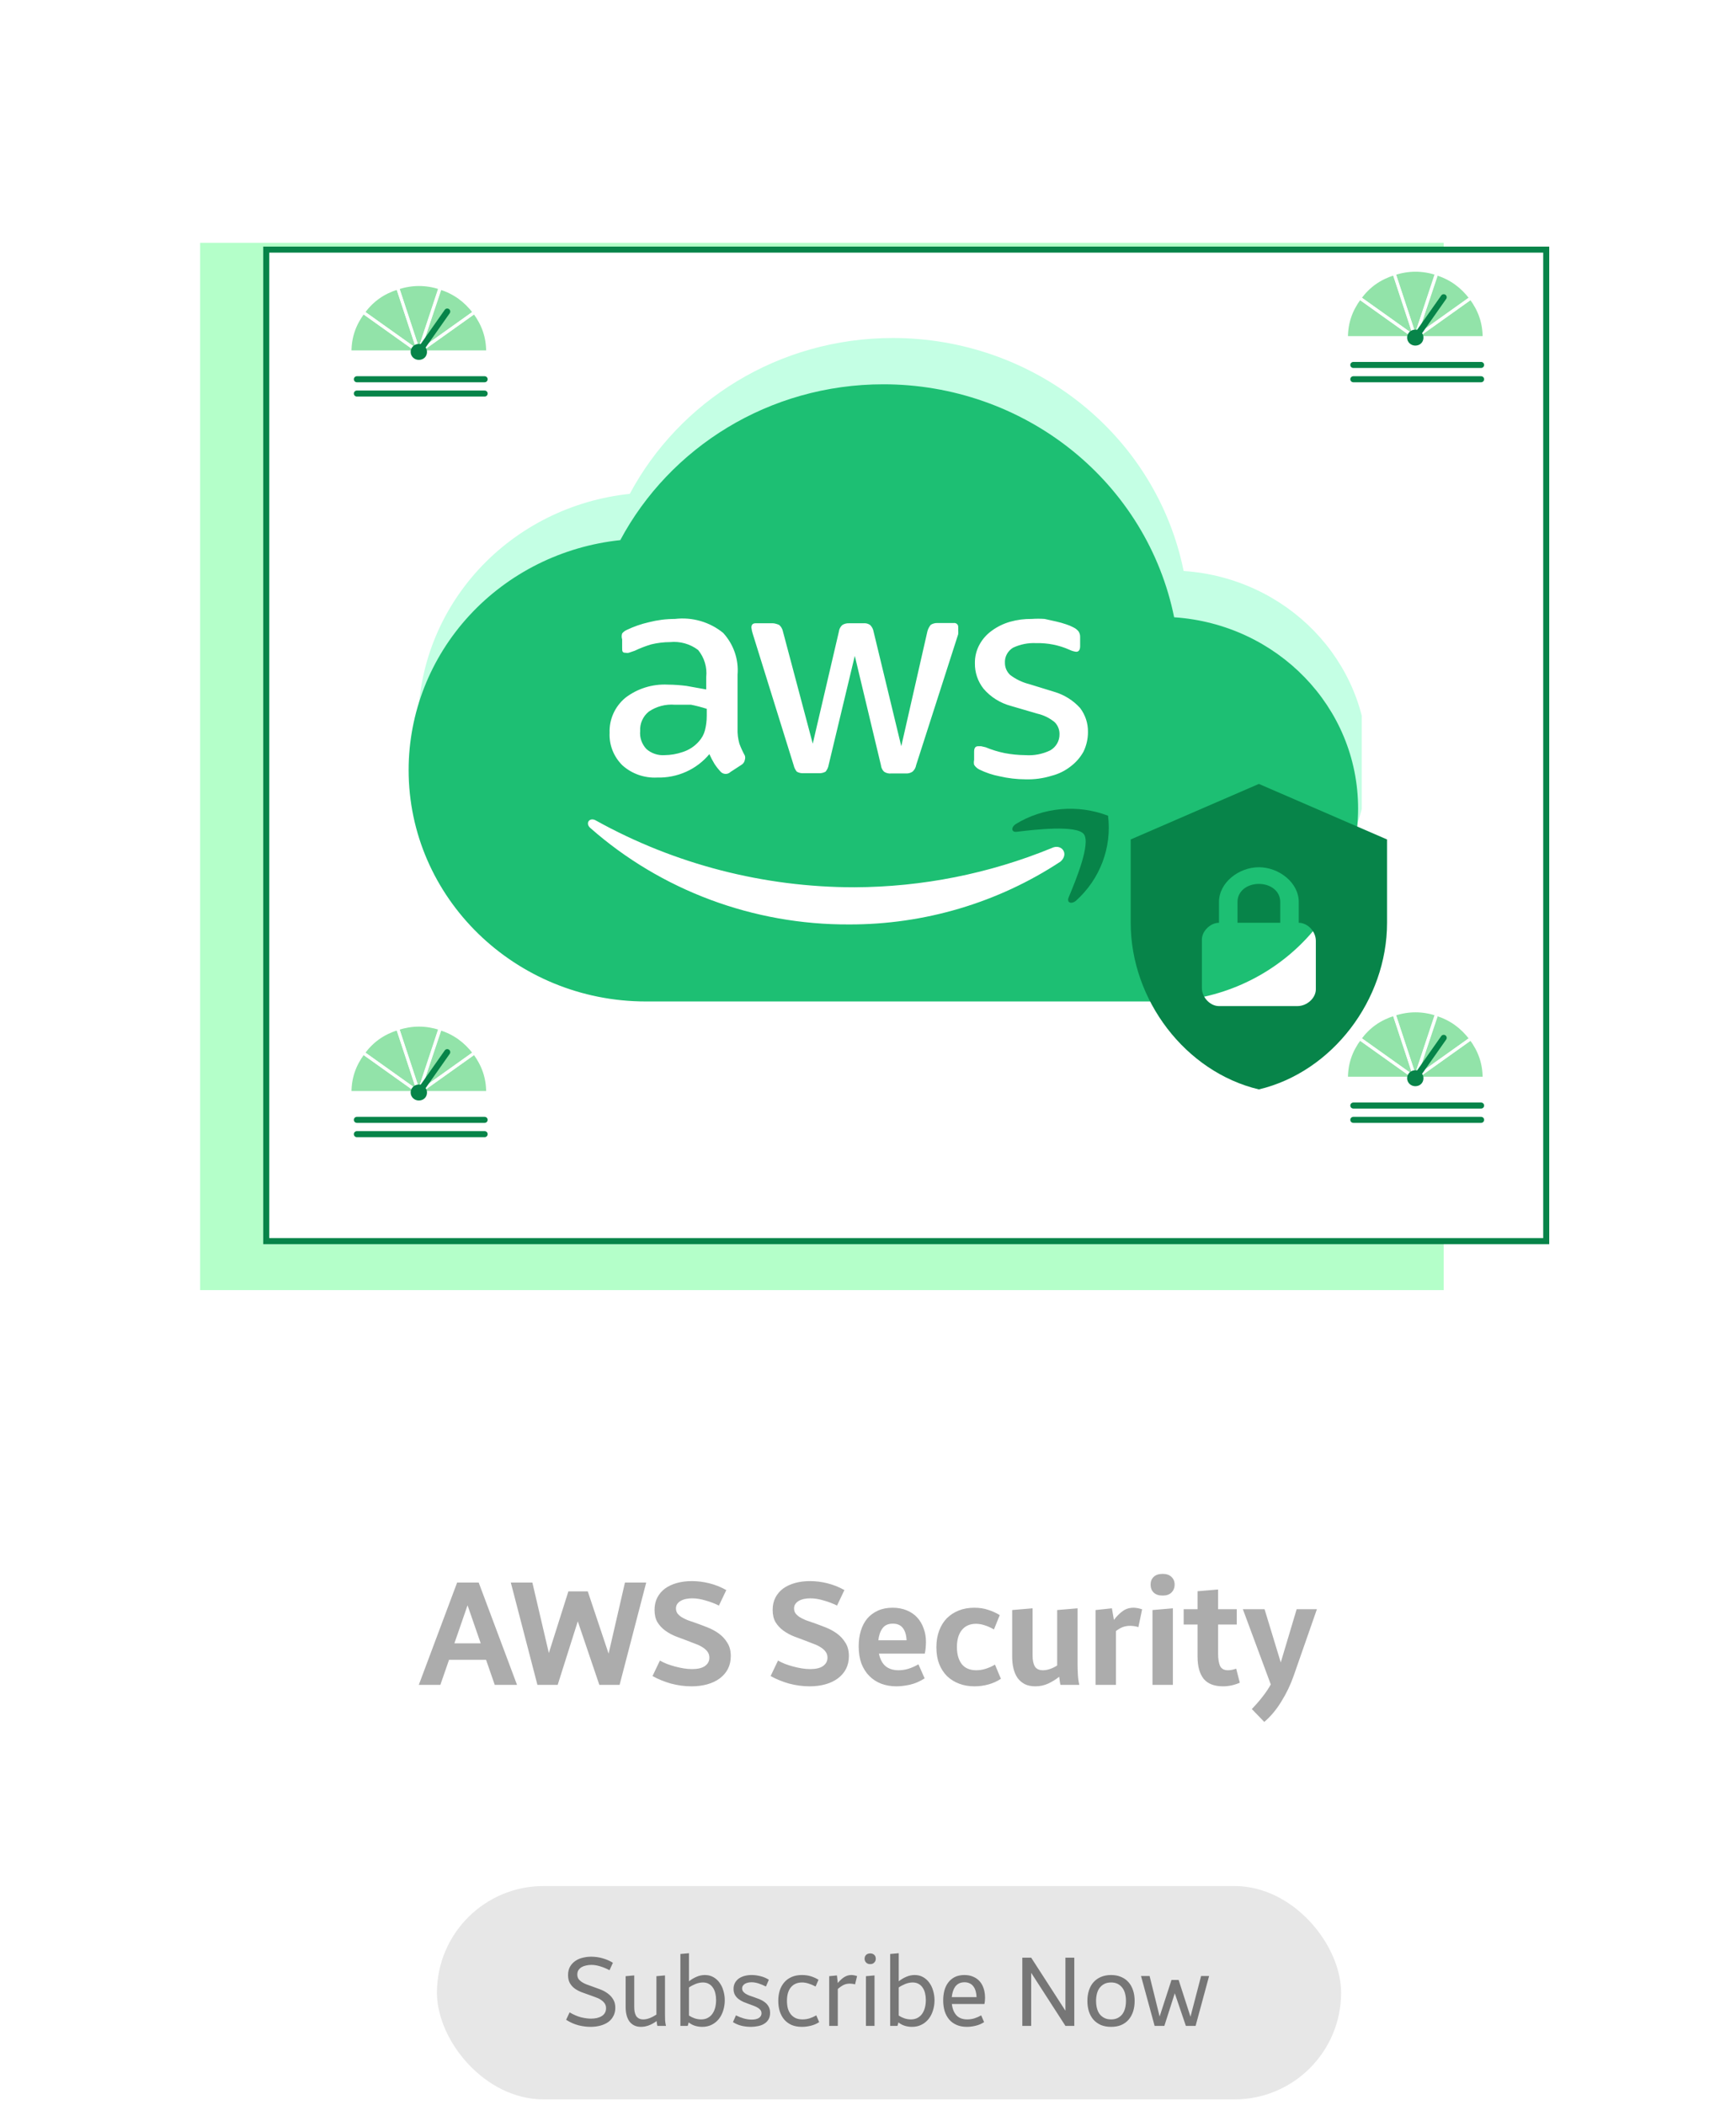 <svg width="288" height="349" viewBox="0 0 288 349" fill="none" xmlns="http://www.w3.org/2000/svg">
<rect x="72.488" y="312.746" width="150" height="35.38" rx="17.69" fill="#E7E7E7"/>
<path d="M94.496 333.696C95.147 334.08 95.776 334.352 96.384 334.512C97.003 334.661 97.558 334.736 98.048 334.736C98.784 334.736 99.382 334.592 99.84 334.304C100.31 334.005 100.544 333.573 100.544 333.008C100.544 332.688 100.464 332.416 100.304 332.192C100.144 331.968 99.931 331.771 99.664 331.6C99.408 331.429 99.104 331.285 98.752 331.168C98.411 331.04 98.059 330.912 97.696 330.784C97.28 330.645 96.864 330.496 96.448 330.336C96.043 330.176 95.675 329.979 95.344 329.744C95.014 329.499 94.747 329.2 94.544 328.848C94.342 328.496 94.24 328.053 94.24 327.52C94.24 326.976 94.347 326.512 94.56 326.128C94.784 325.744 95.072 325.429 95.424 325.184C95.787 324.928 96.198 324.747 96.656 324.64C97.126 324.523 97.6 324.464 98.08 324.464C98.742 324.464 99.382 324.555 100 324.736C100.63 324.917 101.19 325.163 101.68 325.472L101.12 326.704C100.587 326.427 100.07 326.213 99.568 326.064C99.067 325.904 98.576 325.824 98.096 325.824C97.808 325.824 97.526 325.856 97.248 325.92C96.971 325.973 96.72 326.064 96.496 326.192C96.283 326.32 96.107 326.485 95.968 326.688C95.84 326.891 95.776 327.136 95.776 327.424C95.776 327.701 95.84 327.941 95.968 328.144C96.107 328.336 96.288 328.507 96.512 328.656C96.736 328.805 96.998 328.939 97.296 329.056C97.606 329.173 97.931 329.291 98.272 329.408C98.699 329.557 99.136 329.717 99.584 329.888C100.032 330.059 100.438 330.277 100.8 330.544C101.174 330.811 101.478 331.136 101.712 331.52C101.958 331.904 102.08 332.379 102.08 332.944C102.08 333.456 101.974 333.909 101.76 334.304C101.558 334.699 101.275 335.029 100.912 335.296C100.55 335.552 100.118 335.749 99.616 335.888C99.115 336.027 98.571 336.096 97.984 336.096C97.334 336.096 96.662 336.011 95.968 335.84C95.275 335.659 94.592 335.355 93.92 334.928L94.496 333.696ZM109.058 335.936C108.994 335.669 108.951 335.403 108.93 335.136C108.066 335.776 107.202 336.096 106.338 336.096C105.89 336.096 105.5 336.011 105.17 335.84C104.85 335.669 104.588 335.44 104.386 335.152C104.183 334.853 104.034 334.507 103.938 334.112C103.842 333.717 103.794 333.296 103.794 332.848V327.696L105.218 327.568V332.784C105.218 333.072 105.239 333.344 105.282 333.6C105.335 333.856 105.415 334.08 105.522 334.272C105.639 334.453 105.794 334.597 105.986 334.704C106.188 334.811 106.434 334.864 106.722 334.864C107.042 334.864 107.388 334.795 107.762 334.656C108.146 334.507 108.524 334.309 108.898 334.064V327.696L110.322 327.568V333.968C110.322 334.277 110.327 334.608 110.338 334.96C110.359 335.301 110.407 335.627 110.482 335.936H109.058ZM114.094 335.936H112.878V324.016L114.302 323.888V328.544C114.707 328.224 115.129 327.973 115.566 327.792C116.003 327.6 116.462 327.504 116.942 327.504C117.475 327.504 117.945 327.621 118.35 327.856C118.766 328.091 119.113 328.405 119.39 328.8C119.667 329.184 119.875 329.627 120.014 330.128C120.163 330.629 120.238 331.147 120.238 331.68C120.238 332.277 120.153 332.843 119.982 333.376C119.822 333.909 119.582 334.379 119.262 334.784C118.942 335.189 118.547 335.509 118.078 335.744C117.619 335.979 117.091 336.096 116.494 336.096C116.089 336.096 115.689 336.037 115.294 335.92C114.899 335.792 114.553 335.605 114.254 335.36L114.094 335.936ZM114.302 334.224C114.59 334.416 114.905 334.571 115.246 334.688C115.598 334.805 115.955 334.864 116.318 334.864C116.745 334.864 117.113 334.779 117.422 334.608C117.742 334.437 118.003 334.203 118.206 333.904C118.409 333.605 118.558 333.264 118.654 332.88C118.75 332.496 118.798 332.085 118.798 331.648C118.798 331.253 118.755 330.88 118.67 330.528C118.585 330.165 118.451 329.856 118.27 329.6C118.099 329.333 117.875 329.125 117.598 328.976C117.321 328.816 116.995 328.736 116.622 328.736C116.217 328.736 115.801 328.821 115.374 328.992C114.958 329.163 114.601 329.355 114.302 329.568V334.224ZM127.069 329.408C126.642 329.195 126.232 329.024 125.837 328.896C125.442 328.768 125.053 328.704 124.669 328.704C124.466 328.704 124.269 328.725 124.077 328.768C123.896 328.811 123.73 328.875 123.581 328.96C123.442 329.045 123.33 329.152 123.245 329.28C123.16 329.397 123.117 329.541 123.117 329.712C123.117 329.893 123.165 330.059 123.261 330.208C123.368 330.347 123.506 330.475 123.677 330.592C123.848 330.699 124.05 330.8 124.285 330.896C124.52 330.981 124.765 331.067 125.021 331.152C125.341 331.259 125.661 331.376 125.981 331.504C126.301 331.632 126.594 331.797 126.861 332C127.128 332.192 127.341 332.432 127.501 332.72C127.672 333.008 127.757 333.36 127.757 333.776C127.757 334.213 127.666 334.581 127.485 334.88C127.314 335.168 127.08 335.403 126.781 335.584C126.493 335.765 126.157 335.893 125.773 335.968C125.389 336.053 124.989 336.096 124.573 336.096C124.05 336.096 123.533 336.037 123.021 335.92C122.509 335.792 122.034 335.589 121.597 335.312L122.093 334.192C122.509 334.405 122.941 334.576 123.389 334.704C123.848 334.832 124.285 334.896 124.701 334.896C124.904 334.896 125.101 334.88 125.293 334.848C125.496 334.805 125.672 334.747 125.821 334.672C125.981 334.587 126.104 334.475 126.189 334.336C126.285 334.197 126.333 334.032 126.333 333.84C126.333 333.648 126.28 333.477 126.173 333.328C126.066 333.179 125.922 333.051 125.741 332.944C125.56 332.827 125.341 332.72 125.085 332.624C124.829 332.517 124.557 332.416 124.269 332.32C123.96 332.213 123.65 332.096 123.341 331.968C123.032 331.829 122.754 331.664 122.509 331.472C122.264 331.28 122.066 331.051 121.917 330.784C121.768 330.507 121.693 330.181 121.693 329.808C121.693 329.424 121.773 329.088 121.933 328.8C122.093 328.512 122.306 328.272 122.573 328.08C122.85 327.888 123.17 327.744 123.533 327.648C123.896 327.552 124.285 327.504 124.701 327.504C125.17 327.504 125.656 327.568 126.157 327.696C126.658 327.813 127.122 328.011 127.549 328.288L127.069 329.408ZM135.899 335.312C135.504 335.579 135.051 335.776 134.539 335.904C134.037 336.032 133.531 336.096 133.019 336.096C132.389 336.096 131.829 335.995 131.339 335.792C130.859 335.579 130.453 335.285 130.123 334.912C129.792 334.528 129.541 334.075 129.371 333.552C129.2 333.019 129.115 332.432 129.115 331.792C129.115 331.173 129.195 330.603 129.355 330.08C129.525 329.557 129.776 329.104 130.107 328.72C130.437 328.336 130.848 328.037 131.339 327.824C131.829 327.611 132.4 327.504 133.051 327.504C133.605 327.504 134.112 327.579 134.571 327.728C135.029 327.877 135.435 328.064 135.787 328.288L135.307 329.408C134.88 329.184 134.485 329.019 134.123 328.912C133.76 328.795 133.408 328.736 133.067 328.736C132.277 328.736 131.659 329.003 131.211 329.536C130.773 330.059 130.555 330.811 130.555 331.792C130.555 332.229 130.603 332.64 130.699 333.024C130.805 333.397 130.965 333.723 131.179 334C131.392 334.267 131.659 334.48 131.979 334.64C132.309 334.789 132.693 334.864 133.131 334.864C133.536 334.864 133.931 334.805 134.315 334.688C134.699 334.56 135.067 334.395 135.419 334.192L135.899 335.312ZM138.989 335.936H137.565V327.696L138.845 327.568L138.989 328.832C139.33 328.416 139.682 328.091 140.045 327.856C140.418 327.621 140.813 327.504 141.229 327.504C141.517 327.504 141.837 327.563 142.189 327.68L141.853 329.056C141.693 329.003 141.538 328.971 141.389 328.96C141.25 328.939 141.122 328.928 141.005 328.928C140.589 328.928 140.226 329.008 139.917 329.168C139.607 329.328 139.298 329.547 138.989 329.824V335.936ZM145.083 335.936H143.659V327.696L145.083 327.568V335.936ZM145.291 324.8C145.291 325.056 145.206 325.269 145.035 325.44C144.865 325.611 144.641 325.696 144.363 325.696C144.086 325.696 143.862 325.611 143.691 325.44C143.521 325.269 143.435 325.056 143.435 324.8C143.435 324.533 143.521 324.32 143.691 324.16C143.862 324 144.086 323.92 144.363 323.92C144.641 323.92 144.865 324 145.035 324.16C145.206 324.32 145.291 324.533 145.291 324.8ZM148.891 335.936H147.675V324.016L149.099 323.888V328.544C149.504 328.224 149.926 327.973 150.363 327.792C150.8 327.6 151.259 327.504 151.739 327.504C152.272 327.504 152.742 327.621 153.147 327.856C153.563 328.091 153.91 328.405 154.187 328.8C154.464 329.184 154.672 329.627 154.811 330.128C154.96 330.629 155.035 331.147 155.035 331.68C155.035 332.277 154.95 332.843 154.779 333.376C154.619 333.909 154.379 334.379 154.059 334.784C153.739 335.189 153.344 335.509 152.875 335.744C152.416 335.979 151.888 336.096 151.291 336.096C150.886 336.096 150.486 336.037 150.091 335.92C149.696 335.792 149.35 335.605 149.051 335.36L148.891 335.936ZM149.099 334.224C149.387 334.416 149.702 334.571 150.043 334.688C150.395 334.805 150.752 334.864 151.115 334.864C151.542 334.864 151.91 334.779 152.219 334.608C152.539 334.437 152.8 334.203 153.003 333.904C153.206 333.605 153.355 333.264 153.451 332.88C153.547 332.496 153.595 332.085 153.595 331.648C153.595 331.253 153.552 330.88 153.467 330.528C153.382 330.165 153.248 329.856 153.067 329.6C152.896 329.333 152.672 329.125 152.395 328.976C152.118 328.816 151.792 328.736 151.419 328.736C151.014 328.736 150.598 328.821 150.171 328.992C149.755 329.163 149.398 329.355 149.099 329.568V334.224ZM163.258 335.312C162.863 335.579 162.41 335.776 161.898 335.904C161.386 336.032 160.89 336.096 160.41 336.096C159.759 336.096 159.189 335.989 158.698 335.776C158.207 335.563 157.797 335.264 157.466 334.88C157.135 334.485 156.885 334.021 156.714 333.488C156.554 332.944 156.474 332.352 156.474 331.712C156.474 331.147 156.538 330.608 156.666 330.096C156.805 329.584 157.018 329.136 157.306 328.752C157.594 328.368 157.957 328.064 158.394 327.84C158.842 327.616 159.375 327.504 159.994 327.504C160.549 327.504 161.039 327.6 161.466 327.792C161.893 327.973 162.25 328.229 162.538 328.56C162.826 328.891 163.045 329.291 163.194 329.76C163.343 330.219 163.418 330.72 163.418 331.264C163.418 331.659 163.386 332.005 163.322 332.304H157.914C157.999 333.093 158.25 333.717 158.666 334.176C159.082 334.635 159.685 334.864 160.474 334.864C160.879 334.864 161.274 334.805 161.658 334.688C162.053 334.56 162.426 334.395 162.778 334.192L163.258 335.312ZM162.01 331.168C161.999 330.816 161.951 330.491 161.866 330.192C161.781 329.883 161.658 329.621 161.498 329.408C161.338 329.184 161.135 329.013 160.89 328.896C160.645 328.768 160.351 328.704 160.01 328.704C159.658 328.704 159.354 328.768 159.098 328.896C158.853 329.024 158.645 329.2 158.474 329.424C158.314 329.648 158.186 329.909 158.09 330.208C157.994 330.507 157.93 330.827 157.898 331.168H162.01ZM178.225 335.936H176.753L171.073 327.136V335.936H169.601V324.624H171.073L176.753 333.424V324.624H178.225V335.936ZM185.436 334.624C185.745 334.464 186.001 334.251 186.204 333.984C186.406 333.707 186.556 333.381 186.652 333.008C186.748 332.635 186.796 332.229 186.796 331.792C186.796 331.365 186.748 330.965 186.652 330.592C186.556 330.219 186.406 329.899 186.204 329.632C186.001 329.355 185.745 329.136 185.436 328.976C185.126 328.816 184.758 328.736 184.332 328.736C183.894 328.736 183.521 328.816 183.212 328.976C182.902 329.136 182.641 329.355 182.428 329.632C182.225 329.899 182.076 330.219 181.98 330.592C181.884 330.965 181.836 331.365 181.836 331.792C181.836 332.229 181.884 332.635 181.98 333.008C182.076 333.381 182.225 333.707 182.428 333.984C182.641 334.251 182.902 334.464 183.212 334.624C183.521 334.784 183.894 334.864 184.332 334.864C184.758 334.864 185.126 334.784 185.436 334.624ZM187.228 334.912C186.908 335.285 186.502 335.579 186.012 335.792C185.532 335.995 184.972 336.096 184.332 336.096C183.692 336.096 183.126 335.995 182.636 335.792C182.156 335.579 181.745 335.285 181.404 334.912C181.073 334.528 180.822 334.075 180.652 333.552C180.481 333.019 180.396 332.432 180.396 331.792C180.396 331.163 180.481 330.587 180.652 330.064C180.822 329.531 181.073 329.077 181.404 328.704C181.745 328.32 182.156 328.027 182.636 327.824C183.126 327.611 183.692 327.504 184.332 327.504C184.961 327.504 185.516 327.611 185.996 327.824C186.486 328.027 186.897 328.32 187.228 328.704C187.558 329.077 187.809 329.531 187.98 330.064C188.15 330.587 188.236 331.163 188.236 331.792C188.236 332.432 188.15 333.019 187.98 333.552C187.809 334.075 187.558 334.528 187.228 334.912ZM198.349 335.936H196.733L194.893 330.528L193.165 335.936H191.549L189.293 327.664H190.717L192.381 334.384L194.349 328.32H195.533L197.501 334.416L199.261 327.664H200.589L198.349 335.936Z" fill="#767676"/>
<path d="M85.774 279.39H82.078L80.638 275.238H74.494L73.054 279.39H69.478L75.838 262.422H79.414L85.774 279.39ZM79.75 272.502L77.566 266.19L75.382 272.502H79.75ZM102.79 279.39H99.43L95.854 268.854L92.518 279.39H89.158L84.742 262.422H88.318L91.054 274.11L94.294 263.886H97.51L100.966 274.206L103.678 262.422H107.206L102.79 279.39ZM119.268 266.238C118.596 265.902 117.86 265.622 117.06 265.398C116.276 265.158 115.532 265.038 114.828 265.038C114.492 265.038 114.156 265.07 113.82 265.134C113.5 265.198 113.212 265.302 112.956 265.446C112.716 265.574 112.516 265.75 112.356 265.974C112.212 266.182 112.14 266.43 112.14 266.718C112.14 267.022 112.22 267.294 112.38 267.534C112.556 267.758 112.788 267.966 113.076 268.158C113.364 268.334 113.7 268.502 114.084 268.662C114.468 268.806 114.884 268.95 115.332 269.094C115.972 269.318 116.636 269.566 117.324 269.838C118.028 270.11 118.668 270.454 119.244 270.87C119.82 271.286 120.292 271.798 120.66 272.406C121.044 272.998 121.236 273.734 121.236 274.614C121.236 275.414 121.076 276.126 120.756 276.75C120.436 277.358 119.988 277.878 119.412 278.31C118.836 278.742 118.148 279.07 117.348 279.294C116.548 279.518 115.676 279.63 114.732 279.63C113.58 279.63 112.436 279.478 111.3 279.174C110.18 278.854 109.164 278.438 108.252 277.926L109.476 275.358C109.812 275.55 110.196 275.734 110.628 275.91C111.06 276.07 111.508 276.214 111.972 276.342C112.452 276.47 112.932 276.574 113.412 276.654C113.892 276.734 114.356 276.774 114.804 276.774C115.748 276.774 116.46 276.606 116.94 276.27C117.436 275.918 117.684 275.454 117.684 274.878C117.684 274.494 117.58 274.166 117.372 273.894C117.18 273.622 116.916 273.382 116.58 273.174C116.244 272.95 115.852 272.758 115.404 272.598C114.972 272.422 114.516 272.246 114.036 272.07C113.412 271.846 112.772 271.606 112.116 271.35C111.476 271.094 110.892 270.774 110.364 270.39C109.836 270.006 109.404 269.542 109.068 268.998C108.748 268.454 108.588 267.774 108.588 266.958C108.588 266.19 108.74 265.51 109.044 264.918C109.364 264.31 109.796 263.806 110.34 263.406C110.9 263.006 111.556 262.702 112.308 262.494C113.06 262.286 113.884 262.182 114.78 262.182C115.74 262.182 116.7 262.302 117.66 262.542C118.636 262.782 119.58 263.158 120.492 263.67L119.268 266.238ZM138.862 266.238C138.19 265.902 137.454 265.622 136.654 265.398C135.87 265.158 135.126 265.038 134.422 265.038C134.086 265.038 133.75 265.07 133.414 265.134C133.094 265.198 132.806 265.302 132.55 265.446C132.31 265.574 132.11 265.75 131.95 265.974C131.806 266.182 131.734 266.43 131.734 266.718C131.734 267.022 131.814 267.294 131.974 267.534C132.15 267.758 132.382 267.966 132.67 268.158C132.958 268.334 133.294 268.502 133.678 268.662C134.062 268.806 134.478 268.95 134.926 269.094C135.566 269.318 136.23 269.566 136.918 269.838C137.622 270.11 138.262 270.454 138.838 270.87C139.414 271.286 139.886 271.798 140.254 272.406C140.638 272.998 140.83 273.734 140.83 274.614C140.83 275.414 140.67 276.126 140.35 276.75C140.03 277.358 139.582 277.878 139.006 278.31C138.43 278.742 137.742 279.07 136.942 279.294C136.142 279.518 135.27 279.63 134.326 279.63C133.174 279.63 132.03 279.478 130.894 279.174C129.774 278.854 128.758 278.438 127.846 277.926L129.07 275.358C129.406 275.55 129.79 275.734 130.222 275.91C130.654 276.07 131.102 276.214 131.566 276.342C132.046 276.47 132.526 276.574 133.006 276.654C133.486 276.734 133.95 276.774 134.398 276.774C135.342 276.774 136.054 276.606 136.534 276.27C137.03 275.918 137.278 275.454 137.278 274.878C137.278 274.494 137.174 274.166 136.966 273.894C136.774 273.622 136.51 273.382 136.174 273.174C135.838 272.95 135.446 272.758 134.998 272.598C134.566 272.422 134.11 272.246 133.63 272.07C133.006 271.846 132.366 271.606 131.71 271.35C131.07 271.094 130.486 270.774 129.958 270.39C129.43 270.006 128.998 269.542 128.662 268.998C128.342 268.454 128.182 267.774 128.182 266.958C128.182 266.19 128.334 265.51 128.638 264.918C128.958 264.31 129.39 263.806 129.934 263.406C130.494 263.006 131.15 262.702 131.902 262.494C132.654 262.286 133.478 262.182 134.374 262.182C135.334 262.182 136.294 262.302 137.254 262.542C138.23 262.782 139.174 263.158 140.086 263.67L138.862 266.238ZM153.398 278.31C152.598 278.822 151.782 279.174 150.95 279.366C150.118 279.542 149.366 279.63 148.694 279.63C147.798 279.63 146.966 279.486 146.198 279.198C145.446 278.91 144.79 278.486 144.23 277.926C143.67 277.366 143.23 276.678 142.91 275.862C142.606 275.03 142.454 274.07 142.454 272.982C142.454 272.054 142.574 271.198 142.814 270.414C143.054 269.63 143.406 268.958 143.87 268.398C144.35 267.838 144.942 267.398 145.646 267.078C146.35 266.758 147.158 266.598 148.07 266.598C148.95 266.598 149.734 266.742 150.422 267.03C151.126 267.318 151.71 267.718 152.174 268.23C152.638 268.742 152.99 269.342 153.23 270.03C153.486 270.718 153.614 271.454 153.614 272.238C153.614 272.558 153.598 272.902 153.566 273.27C153.534 273.622 153.486 273.934 153.422 274.206H145.814C146.006 275.134 146.374 275.83 146.918 276.294C147.478 276.742 148.19 276.966 149.054 276.966C149.598 276.966 150.142 276.886 150.686 276.726C151.246 276.55 151.806 276.302 152.366 275.982L153.398 278.31ZM150.398 271.998C150.366 271.15 150.166 270.478 149.798 269.982C149.43 269.486 148.87 269.238 148.118 269.238C147.334 269.238 146.758 269.502 146.39 270.03C146.022 270.542 145.798 271.198 145.718 271.998H150.398ZM166.048 278.382C165.424 278.798 164.736 279.11 163.984 279.318C163.232 279.526 162.456 279.63 161.656 279.63C160.744 279.63 159.904 279.486 159.136 279.198C158.368 278.91 157.696 278.494 157.12 277.95C156.56 277.39 156.12 276.71 155.8 275.91C155.496 275.11 155.344 274.19 155.344 273.15C155.344 272.142 155.496 271.23 155.8 270.414C156.104 269.598 156.528 268.91 157.072 268.35C157.632 267.79 158.296 267.358 159.064 267.054C159.832 266.75 160.688 266.598 161.632 266.598C162.496 266.598 163.272 266.718 163.96 266.958C164.664 267.182 165.296 267.47 165.856 267.822L164.896 270.198C164.336 269.878 163.816 269.646 163.336 269.502C162.856 269.342 162.384 269.262 161.92 269.262C160.912 269.262 160.128 269.606 159.568 270.294C159.024 270.966 158.752 271.91 158.752 273.126C158.752 274.294 159.016 275.23 159.544 275.934C160.088 276.622 160.896 276.966 161.968 276.966C162.48 276.966 162.992 276.886 163.504 276.726C164.032 276.566 164.552 276.334 165.064 276.03L166.048 278.382ZM175.935 279.39C175.887 279.23 175.847 279.022 175.815 278.766C175.783 278.51 175.751 278.27 175.719 278.046C175.159 278.494 174.551 278.87 173.895 279.174C173.239 279.478 172.527 279.63 171.759 279.63C171.087 279.63 170.503 279.51 170.007 279.27C169.527 279.014 169.127 278.67 168.807 278.238C168.503 277.79 168.279 277.27 168.135 276.678C167.991 276.086 167.919 275.446 167.919 274.758V266.982L171.303 266.694V274.542C171.303 275.31 171.431 275.91 171.687 276.342C171.943 276.758 172.391 276.966 173.031 276.966C173.399 276.966 173.791 276.894 174.207 276.75C174.623 276.606 175.015 276.414 175.383 276.174V266.982L178.767 266.694V275.958C178.767 276.422 178.783 276.974 178.815 277.614C178.847 278.254 178.927 278.846 179.055 279.39H175.935ZM185.134 279.39H181.75V266.982L184.462 266.694L184.798 268.614C185.262 268.006 185.75 267.518 186.262 267.15C186.774 266.782 187.366 266.598 188.038 266.598C188.47 266.598 188.95 266.686 189.478 266.862L188.854 269.814C188.582 269.718 188.334 269.662 188.11 269.646C187.886 269.614 187.686 269.598 187.51 269.598C187.03 269.598 186.606 269.67 186.238 269.814C185.886 269.958 185.518 270.174 185.134 270.462V279.39ZM194.58 279.39H191.196V266.982L194.58 266.694V279.39ZM194.868 262.758C194.868 263.302 194.692 263.742 194.34 264.078C194.004 264.414 193.516 264.582 192.876 264.582C192.236 264.582 191.74 264.414 191.388 264.078C191.052 263.742 190.884 263.302 190.884 262.758C190.884 262.23 191.052 261.806 191.388 261.486C191.74 261.15 192.236 260.982 192.876 260.982C193.516 260.982 194.004 261.15 194.34 261.486C194.692 261.806 194.868 262.23 194.868 262.758ZM205.681 279.03C204.769 279.43 203.841 279.63 202.897 279.63C201.441 279.63 200.369 279.214 199.681 278.382C199.009 277.534 198.673 276.31 198.673 274.71V269.382H196.369V266.838H198.673V263.862L202.081 263.574V266.838H205.177V269.382H202.081V274.23C202.081 275.062 202.185 275.726 202.393 276.222C202.617 276.718 203.057 276.966 203.713 276.966C204.129 276.966 204.585 276.878 205.081 276.702L205.681 279.03ZM214.612 277.902C214.084 279.406 213.404 280.822 212.572 282.15C211.756 283.494 210.812 284.622 209.74 285.534L207.676 283.398C208.412 282.63 209.028 281.918 209.524 281.262C210.036 280.606 210.468 279.958 210.82 279.318L206.188 266.838H209.788L212.476 275.67L215.116 266.838H218.476L214.612 277.902Z" fill="#ACACAC"/>
<g filter="url(#filter0_d_749_389)">
<rect x="6.479" y="6.178" width="275.521" height="238.966" rx="10" fill="white"/>
</g>
<g clip-path="url(#clip0_749_389)">
<path d="M239.507 40.266H33.203V213.929H239.507V40.266Z" fill="#B4FFC9"/>
<g filter="url(#filter1_d_749_389)">
<path d="M256.516 37.392H44.172V201.808H256.516V37.392Z" fill="white" stroke="#078449" stroke-miterlimit="10"/>
</g>
<g clip-path="url(#clip1_749_389)">
<path d="M196.365 94.683C194.16 83.794 188.145 73.99 179.347 66.944C170.549 59.897 159.513 56.047 148.125 56.049C129.158 56.049 112.684 66.539 104.48 81.89C94.834 82.906 85.913 87.36 79.432 94.397C72.951 101.434 69.366 110.557 69.367 120.012C69.367 141.184 87.022 158.39 108.746 158.39H194.068C212.182 158.39 226.884 144.063 226.884 126.409C226.884 109.522 213.429 95.834 196.365 94.683Z" fill="#C4FFE4"/>
<path d="M194.789 102.358C192.584 91.47 186.569 81.665 177.771 74.619C168.973 67.573 157.937 63.722 146.549 63.725C127.582 63.725 111.108 74.215 102.904 89.566C93.258 90.582 84.337 95.036 77.856 102.073C71.374 109.109 67.79 118.232 67.791 127.688C67.791 148.86 85.446 166.066 107.17 166.066H192.491C210.606 166.066 225.307 151.738 225.307 134.084C225.307 117.198 211.853 103.51 194.789 102.358Z" fill="#1DBF73"/>
<path d="M170.095 125.22C168.946 125.21 167.801 125.097 166.673 124.882C165.589 124.66 164.53 124.335 163.511 123.911L162.775 123.742H162.255C161.822 123.742 161.605 124.038 161.605 124.629V126.022C161.544 126.286 161.544 126.56 161.605 126.824C161.823 127.171 162.138 127.45 162.515 127.626C163.557 128.134 164.664 128.503 165.807 128.724C167.226 129.054 168.679 129.224 170.138 129.23C171.606 129.273 173.071 129.074 174.47 128.639C175.626 128.344 176.704 127.811 177.632 127.077C178.509 126.417 179.233 125.582 179.755 124.629C180.251 123.599 180.503 122.474 180.491 121.336C180.507 119.925 180.051 118.547 179.192 117.41C178.037 116.131 176.535 115.195 174.86 114.708L170.745 113.442C169.595 113.152 168.519 112.634 167.583 111.922C167.308 111.665 167.09 111.357 166.941 111.016C166.792 110.675 166.716 110.308 166.716 109.938C166.685 109.437 166.794 108.937 167.03 108.491C167.267 108.045 167.622 107.67 168.059 107.405C169.258 106.838 170.584 106.577 171.914 106.645C173.81 106.6 175.691 106.975 177.416 107.743C177.768 107.918 178.149 108.032 178.542 108.08C178.975 108.08 179.192 107.743 179.192 107.152V105.632C179.205 105.304 179.114 104.979 178.932 104.703C178.7 104.416 178.404 104.185 178.065 104.028C177.679 103.82 177.273 103.651 176.853 103.521C176.313 103.336 175.764 103.181 175.207 103.057L173.301 102.634C172.594 102.585 171.885 102.585 171.178 102.634C169.963 102.614 168.751 102.771 167.583 103.099C166.489 103.41 165.462 103.91 164.551 104.576C163.705 105.178 163.009 105.957 162.515 106.856C161.983 107.815 161.715 108.891 161.735 109.98C161.709 111.504 162.213 112.992 163.164 114.202C164.354 115.598 165.958 116.601 167.756 117.072L172.088 118.339C173.159 118.583 174.155 119.075 174.99 119.774C175.509 120.309 175.789 121.022 175.77 121.758C175.779 122.292 175.644 122.819 175.378 123.286C175.111 123.753 174.724 124.143 174.254 124.418C172.968 125.048 171.53 125.325 170.095 125.22ZM144.928 104.745C144.861 104.331 144.664 103.948 144.365 103.648C144.041 103.415 143.639 103.309 143.239 103.352H140.856C140.458 103.331 140.063 103.434 139.73 103.648C139.414 103.937 139.214 104.326 139.167 104.745L134.835 123.32L129.897 104.745C129.818 104.326 129.606 103.942 129.29 103.648C129.29 103.648 128.727 103.352 128.164 103.352H125.349C124.872 103.352 124.656 103.605 124.656 104.07C124.698 104.458 124.785 104.841 124.915 105.21L131.673 126.909C131.761 127.295 131.939 127.656 132.193 127.964C132.533 128.157 132.926 128.246 133.319 128.217H135.788C136.195 128.244 136.601 128.156 136.958 127.964C137.231 127.635 137.41 127.242 137.477 126.824L141.809 108.756L146.141 126.866C146.177 127.28 146.361 127.669 146.661 127.964C147.001 128.196 147.417 128.301 147.83 128.259H150.299C150.684 128.278 151.064 128.174 151.382 127.964C151.708 127.677 151.922 127.289 151.989 126.866L158.963 105.167C158.988 104.943 158.988 104.716 158.963 104.492C158.979 104.338 158.979 104.182 158.963 104.028C158.977 103.93 158.968 103.831 158.936 103.737C158.904 103.644 158.851 103.559 158.779 103.489C158.708 103.419 158.62 103.367 158.524 103.336C158.428 103.305 158.326 103.296 158.226 103.31H155.541C155.143 103.294 154.75 103.397 154.414 103.605C154.148 103.927 153.956 104.302 153.851 104.703L149.52 123.742L144.928 104.745ZM113.87 113.737C112.85 113.607 111.823 113.536 110.794 113.526C108.245 113.396 105.734 114.176 103.733 115.721C102.881 116.433 102.205 117.322 101.755 118.323C101.305 119.325 101.093 120.412 101.134 121.505C101.084 122.5 101.247 123.494 101.612 124.424C101.978 125.355 102.538 126.201 103.257 126.909C104.03 127.604 104.938 128.141 105.927 128.489C106.917 128.837 107.968 128.989 109.018 128.935C110.671 128.981 112.314 128.655 113.816 127.981C115.319 127.308 116.642 126.305 117.682 125.051C117.935 125.617 118.224 126.167 118.548 126.697C118.856 127.161 119.204 127.599 119.587 128.006C119.692 128.11 119.817 128.192 119.955 128.248C120.092 128.304 120.24 128.333 120.389 128.333C120.538 128.333 120.686 128.304 120.823 128.248C120.961 128.192 121.085 128.11 121.19 128.006L123.01 126.824C123.161 126.732 123.291 126.609 123.388 126.463C123.485 126.317 123.548 126.152 123.573 125.98C123.643 125.76 123.643 125.524 123.573 125.304C123.222 124.665 122.918 124.002 122.663 123.32C122.431 122.496 122.329 121.642 122.36 120.787V111.88C122.463 110.629 122.305 109.37 121.896 108.18C121.487 106.99 120.834 105.894 119.977 104.956C118.876 104.054 117.597 103.383 116.218 102.983C114.84 102.584 113.391 102.465 111.964 102.634C110.501 102.634 109.045 102.818 107.632 103.183C106.373 103.468 105.153 103.893 103.993 104.45C103.688 104.581 103.42 104.784 103.214 105.041C103.108 105.356 103.108 105.696 103.214 106.012V107.405C103.214 107.996 103.214 108.249 103.82 108.249C103.977 108.282 104.14 108.282 104.297 108.249L105.293 107.911C106.173 107.491 107.085 107.138 108.022 106.856C109.042 106.607 110.089 106.479 111.141 106.476C112.815 106.305 114.492 106.774 115.819 107.785C116.85 109.048 117.333 110.654 117.162 112.26V114.328L113.87 113.737ZM117.248 117.537V118.676C117.252 119.502 117.15 120.324 116.945 121.125C116.762 121.797 116.421 122.419 115.949 122.94C115.227 123.768 114.281 124.382 113.22 124.713C112.273 125.038 111.278 125.209 110.274 125.22C109.725 125.26 109.173 125.191 108.652 125.016C108.13 124.842 107.651 124.567 107.242 124.207C106.863 123.806 106.574 123.332 106.395 122.816C106.216 122.3 106.15 121.752 106.202 121.209C106.167 120.603 106.277 119.997 106.526 119.44C106.774 118.882 107.153 118.39 107.632 118.001C108.894 117.139 110.427 116.735 111.964 116.861H114.649C115.528 117.04 116.395 117.265 117.248 117.537ZM174.47 140.629C164.115 144.875 153 147.084 141.766 147.13C126.728 147.133 111.949 143.321 98.882 136.069C97.842 135.436 97.019 136.492 97.929 137.294C109.691 147.656 125.001 153.362 140.856 153.293C153.36 153.323 165.584 149.691 175.943 142.866C177.416 141.557 176.073 139.827 174.47 140.629Z" fill="white"/>
<path d="M168.489 136.66C167.666 137.251 167.796 138.054 168.706 137.927C171.781 137.547 178.582 136.787 179.795 138.307C181.008 139.827 178.452 146.032 177.283 148.819C176.936 149.663 177.716 150.001 178.496 149.367C180.468 147.598 181.98 145.396 182.906 142.944C183.833 140.492 184.147 137.861 183.824 135.267C181.334 134.312 178.65 133.94 175.986 134.182C173.322 134.424 170.754 135.273 168.489 136.66Z" fill="#078449"/>
</g>
<path d="M208.845 129.991L187.58 139.201V153.017C187.58 165.797 196.653 177.748 208.845 180.65C221.037 177.748 230.11 165.797 230.11 153.017V139.201L208.845 129.991ZM208.845 143.807C212.153 143.807 215.46 146.34 215.46 149.563V153.017C216.878 153.017 218.296 154.399 218.296 156.011V164.07C218.296 165.452 216.878 166.834 215.224 166.834H202.229C200.811 166.834 199.394 165.452 199.394 163.84V155.781C199.394 154.399 200.811 153.017 202.229 153.017V149.563C202.229 146.34 205.537 143.807 208.845 143.807ZM208.845 146.57C206.955 146.57 205.301 147.721 205.301 149.563V153.017H212.389V149.563C212.389 147.721 210.735 146.57 208.845 146.57Z" fill="#078449"/>
<path d="M59.201 62.888H80.401" stroke="#078449" stroke-miterlimit="10" stroke-linecap="round" stroke-linejoin="round"/>
<path d="M59.201 65.26H80.401" stroke="#078449" stroke-miterlimit="10" stroke-linecap="round" stroke-linejoin="round"/>
<path d="M78.691 51.798C77.192 49.775 75.407 48.519 72.98 47.752C70.553 46.985 68.34 46.985 65.913 47.752C63.487 48.519 61.702 49.844 60.203 51.798C58.704 53.82 57.99 55.913 57.99 58.354H69.411H80.832C80.903 55.913 80.19 53.82 78.691 51.798Z" fill="#92E3A9"/>
<path d="M69.484 58.354L78.692 51.798C80.192 53.82 80.905 55.913 80.905 58.354H69.484Z" stroke="white" stroke-width="0.5" stroke-miterlimit="10" stroke-linecap="round" stroke-linejoin="round"/>
<path d="M69.484 58.354L72.982 47.752C75.409 48.519 77.194 49.844 78.692 51.798L69.484 58.354Z" stroke="white" stroke-width="0.5" stroke-miterlimit="10" stroke-linecap="round" stroke-linejoin="round"/>
<path d="M69.478 58.354L65.981 47.752C68.407 46.985 70.62 46.985 73.047 47.752L69.478 58.354Z" stroke="white" stroke-width="0.5" stroke-miterlimit="10" stroke-linecap="round" stroke-linejoin="round"/>
<path d="M69.48 58.354L60.272 51.798C61.77 49.775 63.555 48.519 65.982 47.752L69.48 58.354Z" stroke="white" stroke-width="0.5" stroke-miterlimit="10" stroke-linecap="round" stroke-linejoin="round"/>
<path d="M69.481 58.354H58.06C58.06 55.913 58.774 53.82 60.273 51.798L69.481 58.354Z" stroke="white" stroke-width="0.5" stroke-miterlimit="10" stroke-linecap="round" stroke-linejoin="round"/>
<path d="M70.838 58.354C70.838 57.587 70.195 57.029 69.481 57.029C68.696 57.029 68.125 57.657 68.125 58.354C68.125 59.121 68.767 59.68 69.481 59.68C70.266 59.68 70.838 59.121 70.838 58.354Z" fill="#078449"/>
<path d="M69.484 58.354L74.195 51.658" stroke="#078449" stroke-miterlimit="10" stroke-linecap="round" stroke-linejoin="round"/>
<path d="M224.514 60.517H245.714" stroke="#078449" stroke-miterlimit="10" stroke-linecap="round" stroke-linejoin="round"/>
<path d="M224.514 62.888H245.714" stroke="#078449" stroke-miterlimit="10" stroke-linecap="round" stroke-linejoin="round"/>
<path d="M244.003 49.426C242.504 47.403 240.72 46.148 238.293 45.38C235.866 44.613 233.653 44.613 231.226 45.38C228.799 46.148 227.015 47.473 225.516 49.426C224.017 51.449 223.303 53.541 223.303 55.983H234.724H246.145C246.216 53.541 245.502 51.449 244.003 49.426Z" fill="#92E3A9"/>
<path d="M234.797 55.983L244.005 49.426C245.504 51.449 246.218 53.541 246.218 55.983H234.797Z" stroke="white" stroke-width="0.5" stroke-miterlimit="10" stroke-linecap="round" stroke-linejoin="round"/>
<path d="M234.797 55.983L238.295 45.38C240.721 46.148 242.506 47.473 244.005 49.426L234.797 55.983Z" stroke="white" stroke-width="0.5" stroke-miterlimit="10" stroke-linecap="round" stroke-linejoin="round"/>
<path d="M234.791 55.983L231.293 45.38C233.72 44.613 235.933 44.613 238.36 45.38L234.791 55.983Z" stroke="white" stroke-width="0.5" stroke-miterlimit="10" stroke-linecap="round" stroke-linejoin="round"/>
<path d="M234.792 55.983L225.584 49.426C227.083 47.403 228.867 46.148 231.294 45.38L234.792 55.983Z" stroke="white" stroke-width="0.5" stroke-miterlimit="10" stroke-linecap="round" stroke-linejoin="round"/>
<path d="M234.794 55.983H223.373C223.373 53.541 224.087 51.449 225.586 49.426L234.794 55.983Z" stroke="white" stroke-width="0.5" stroke-miterlimit="10" stroke-linecap="round" stroke-linejoin="round"/>
<path d="M236.15 55.983C236.15 55.215 235.508 54.657 234.794 54.657C234.009 54.657 233.438 55.285 233.438 55.983C233.438 56.75 234.08 57.308 234.794 57.308C235.579 57.308 236.15 56.75 236.15 55.983Z" fill="#078449"/>
<path d="M234.797 55.983L239.508 49.286" stroke="#078449" stroke-miterlimit="10" stroke-linecap="round" stroke-linejoin="round"/>
<path d="M59.201 185.698H80.401" stroke="#078449" stroke-miterlimit="10" stroke-linecap="round" stroke-linejoin="round"/>
<path d="M59.201 188.069H80.401" stroke="#078449" stroke-miterlimit="10" stroke-linecap="round" stroke-linejoin="round"/>
<path d="M78.691 174.607C77.192 172.584 75.407 171.329 72.98 170.562C70.553 169.794 68.34 169.794 65.913 170.562C63.487 171.329 61.702 172.654 60.203 174.607C58.704 176.63 57.99 178.723 57.99 181.164H69.411H80.832C80.903 178.723 80.19 176.63 78.691 174.607Z" fill="#92E3A9"/>
<path d="M69.484 181.164L78.692 174.607C80.192 176.63 80.905 178.723 80.905 181.164H69.484Z" stroke="white" stroke-width="0.5" stroke-miterlimit="10" stroke-linecap="round" stroke-linejoin="round"/>
<path d="M69.484 181.164L72.982 170.562C75.409 171.329 77.194 172.654 78.692 174.607L69.484 181.164Z" stroke="white" stroke-width="0.5" stroke-miterlimit="10" stroke-linecap="round" stroke-linejoin="round"/>
<path d="M69.478 181.164L65.981 170.562C68.407 169.794 70.62 169.794 73.047 170.562L69.478 181.164Z" stroke="white" stroke-width="0.5" stroke-miterlimit="10" stroke-linecap="round" stroke-linejoin="round"/>
<path d="M69.48 181.164L60.272 174.607C61.77 172.584 63.555 171.329 65.982 170.562L69.48 181.164Z" stroke="white" stroke-width="0.5" stroke-miterlimit="10" stroke-linecap="round" stroke-linejoin="round"/>
<path d="M69.481 181.164H58.06C58.06 178.723 58.774 176.63 60.273 174.607L69.481 181.164Z" stroke="white" stroke-width="0.5" stroke-miterlimit="10" stroke-linecap="round" stroke-linejoin="round"/>
<path d="M70.838 181.164C70.838 180.397 70.195 179.839 69.481 179.839C68.696 179.839 68.125 180.466 68.125 181.164C68.125 181.931 68.767 182.489 69.481 182.489C70.266 182.489 70.838 181.931 70.838 181.164Z" fill="#078449"/>
<path d="M69.484 181.164L74.195 174.468" stroke="#078449" stroke-miterlimit="10" stroke-linecap="round" stroke-linejoin="round"/>
<path d="M224.514 183.326H245.714" stroke="#078449" stroke-miterlimit="10" stroke-linecap="round" stroke-linejoin="round"/>
<path d="M224.514 185.698H245.714" stroke="#078449" stroke-miterlimit="10" stroke-linecap="round" stroke-linejoin="round"/>
<path d="M244.003 172.236C242.504 170.213 240.72 168.957 238.293 168.19C235.866 167.423 233.653 167.423 231.226 168.19C228.799 168.957 227.015 170.283 225.516 172.236C224.017 174.258 223.303 176.351 223.303 178.792H234.724H246.145C246.216 176.351 245.502 174.258 244.003 172.236Z" fill="#92E3A9"/>
<path d="M234.797 178.792L244.005 172.236C245.504 174.258 246.218 176.351 246.218 178.792H234.797Z" stroke="white" stroke-width="0.5" stroke-miterlimit="10" stroke-linecap="round" stroke-linejoin="round"/>
<path d="M234.797 178.792L238.295 168.19C240.721 168.957 242.506 170.283 244.005 172.236L234.797 178.792Z" stroke="white" stroke-width="0.5" stroke-miterlimit="10" stroke-linecap="round" stroke-linejoin="round"/>
<path d="M234.791 178.792L231.293 168.19C233.72 167.423 235.933 167.423 238.36 168.19L234.791 178.792Z" stroke="white" stroke-width="0.5" stroke-miterlimit="10" stroke-linecap="round" stroke-linejoin="round"/>
<path d="M234.792 178.792L225.584 172.236C227.083 170.213 228.867 168.957 231.294 168.19L234.792 178.792Z" stroke="white" stroke-width="0.5" stroke-miterlimit="10" stroke-linecap="round" stroke-linejoin="round"/>
<path d="M234.794 178.792H223.373C223.373 176.351 224.087 174.258 225.586 172.236L234.794 178.792Z" stroke="white" stroke-width="0.5" stroke-miterlimit="10" stroke-linecap="round" stroke-linejoin="round"/>
<path d="M236.15 178.792C236.15 178.025 235.508 177.467 234.794 177.467C234.009 177.467 233.438 178.095 233.438 178.792C233.438 179.56 234.08 180.118 234.794 180.118C235.579 180.118 236.15 179.56 236.15 178.792Z" fill="#078449"/>
<path d="M234.797 178.792L239.508 172.096" stroke="#078449" stroke-miterlimit="10" stroke-linecap="round" stroke-linejoin="round"/>
</g>
<defs>
<filter id="filter0_d_749_389" x="0.479" y="0.178" width="287.521" height="250.966" filterUnits="userSpaceOnUse" color-interpolation-filters="sRGB">
<feFlood flood-opacity="0" result="BackgroundImageFix"/>
<feColorMatrix in="SourceAlpha" type="matrix" values="0 0 0 0 0 0 0 0 0 0 0 0 0 0 0 0 0 0 127 0" result="hardAlpha"/>
<feMorphology radius="2" operator="dilate" in="SourceAlpha" result="effect1_dropShadow_749_389"/>
<feOffset/>
<feGaussianBlur stdDeviation="2"/>
<feComposite in2="hardAlpha" operator="out"/>
<feColorMatrix type="matrix" values="0 0 0 0 0 0 0 0 0 0 0 0 0 0 0 0 0 0 0.11 0"/>
<feBlend mode="normal" in2="BackgroundImageFix" result="effect1_dropShadow_749_389"/>
<feBlend mode="normal" in="SourceGraphic" in2="effect1_dropShadow_749_389" result="shape"/>
</filter>
<filter id="filter1_d_749_389" x="39.672" y="36.892" width="221.344" height="173.416" filterUnits="userSpaceOnUse" color-interpolation-filters="sRGB">
<feFlood flood-opacity="0" result="BackgroundImageFix"/>
<feColorMatrix in="SourceAlpha" type="matrix" values="0 0 0 0 0 0 0 0 0 0 0 0 0 0 0 0 0 0 127 0" result="hardAlpha"/>
<feOffset dy="4"/>
<feGaussianBlur stdDeviation="2"/>
<feComposite in2="hardAlpha" operator="out"/>
<feColorMatrix type="matrix" values="0 0 0 0 0 0 0 0 0 0 0 0 0 0 0 0 0 0 0.1 0"/>
<feBlend mode="normal" in2="BackgroundImageFix" result="effect1_dropShadow_749_389"/>
<feBlend mode="normal" in="SourceGraphic" in2="effect1_dropShadow_749_389" result="shape"/>
</filter>
<clipPath id="clip0_749_389">
<rect width="225.91" height="191.89" fill="white" transform="translate(31.285 29.716)"/>
</clipPath>
<clipPath id="clip1_749_389">
<rect width="168.543" height="153.512" fill="white" transform="translate(57.371 37.392)"/>
</clipPath>
</defs>
</svg>
